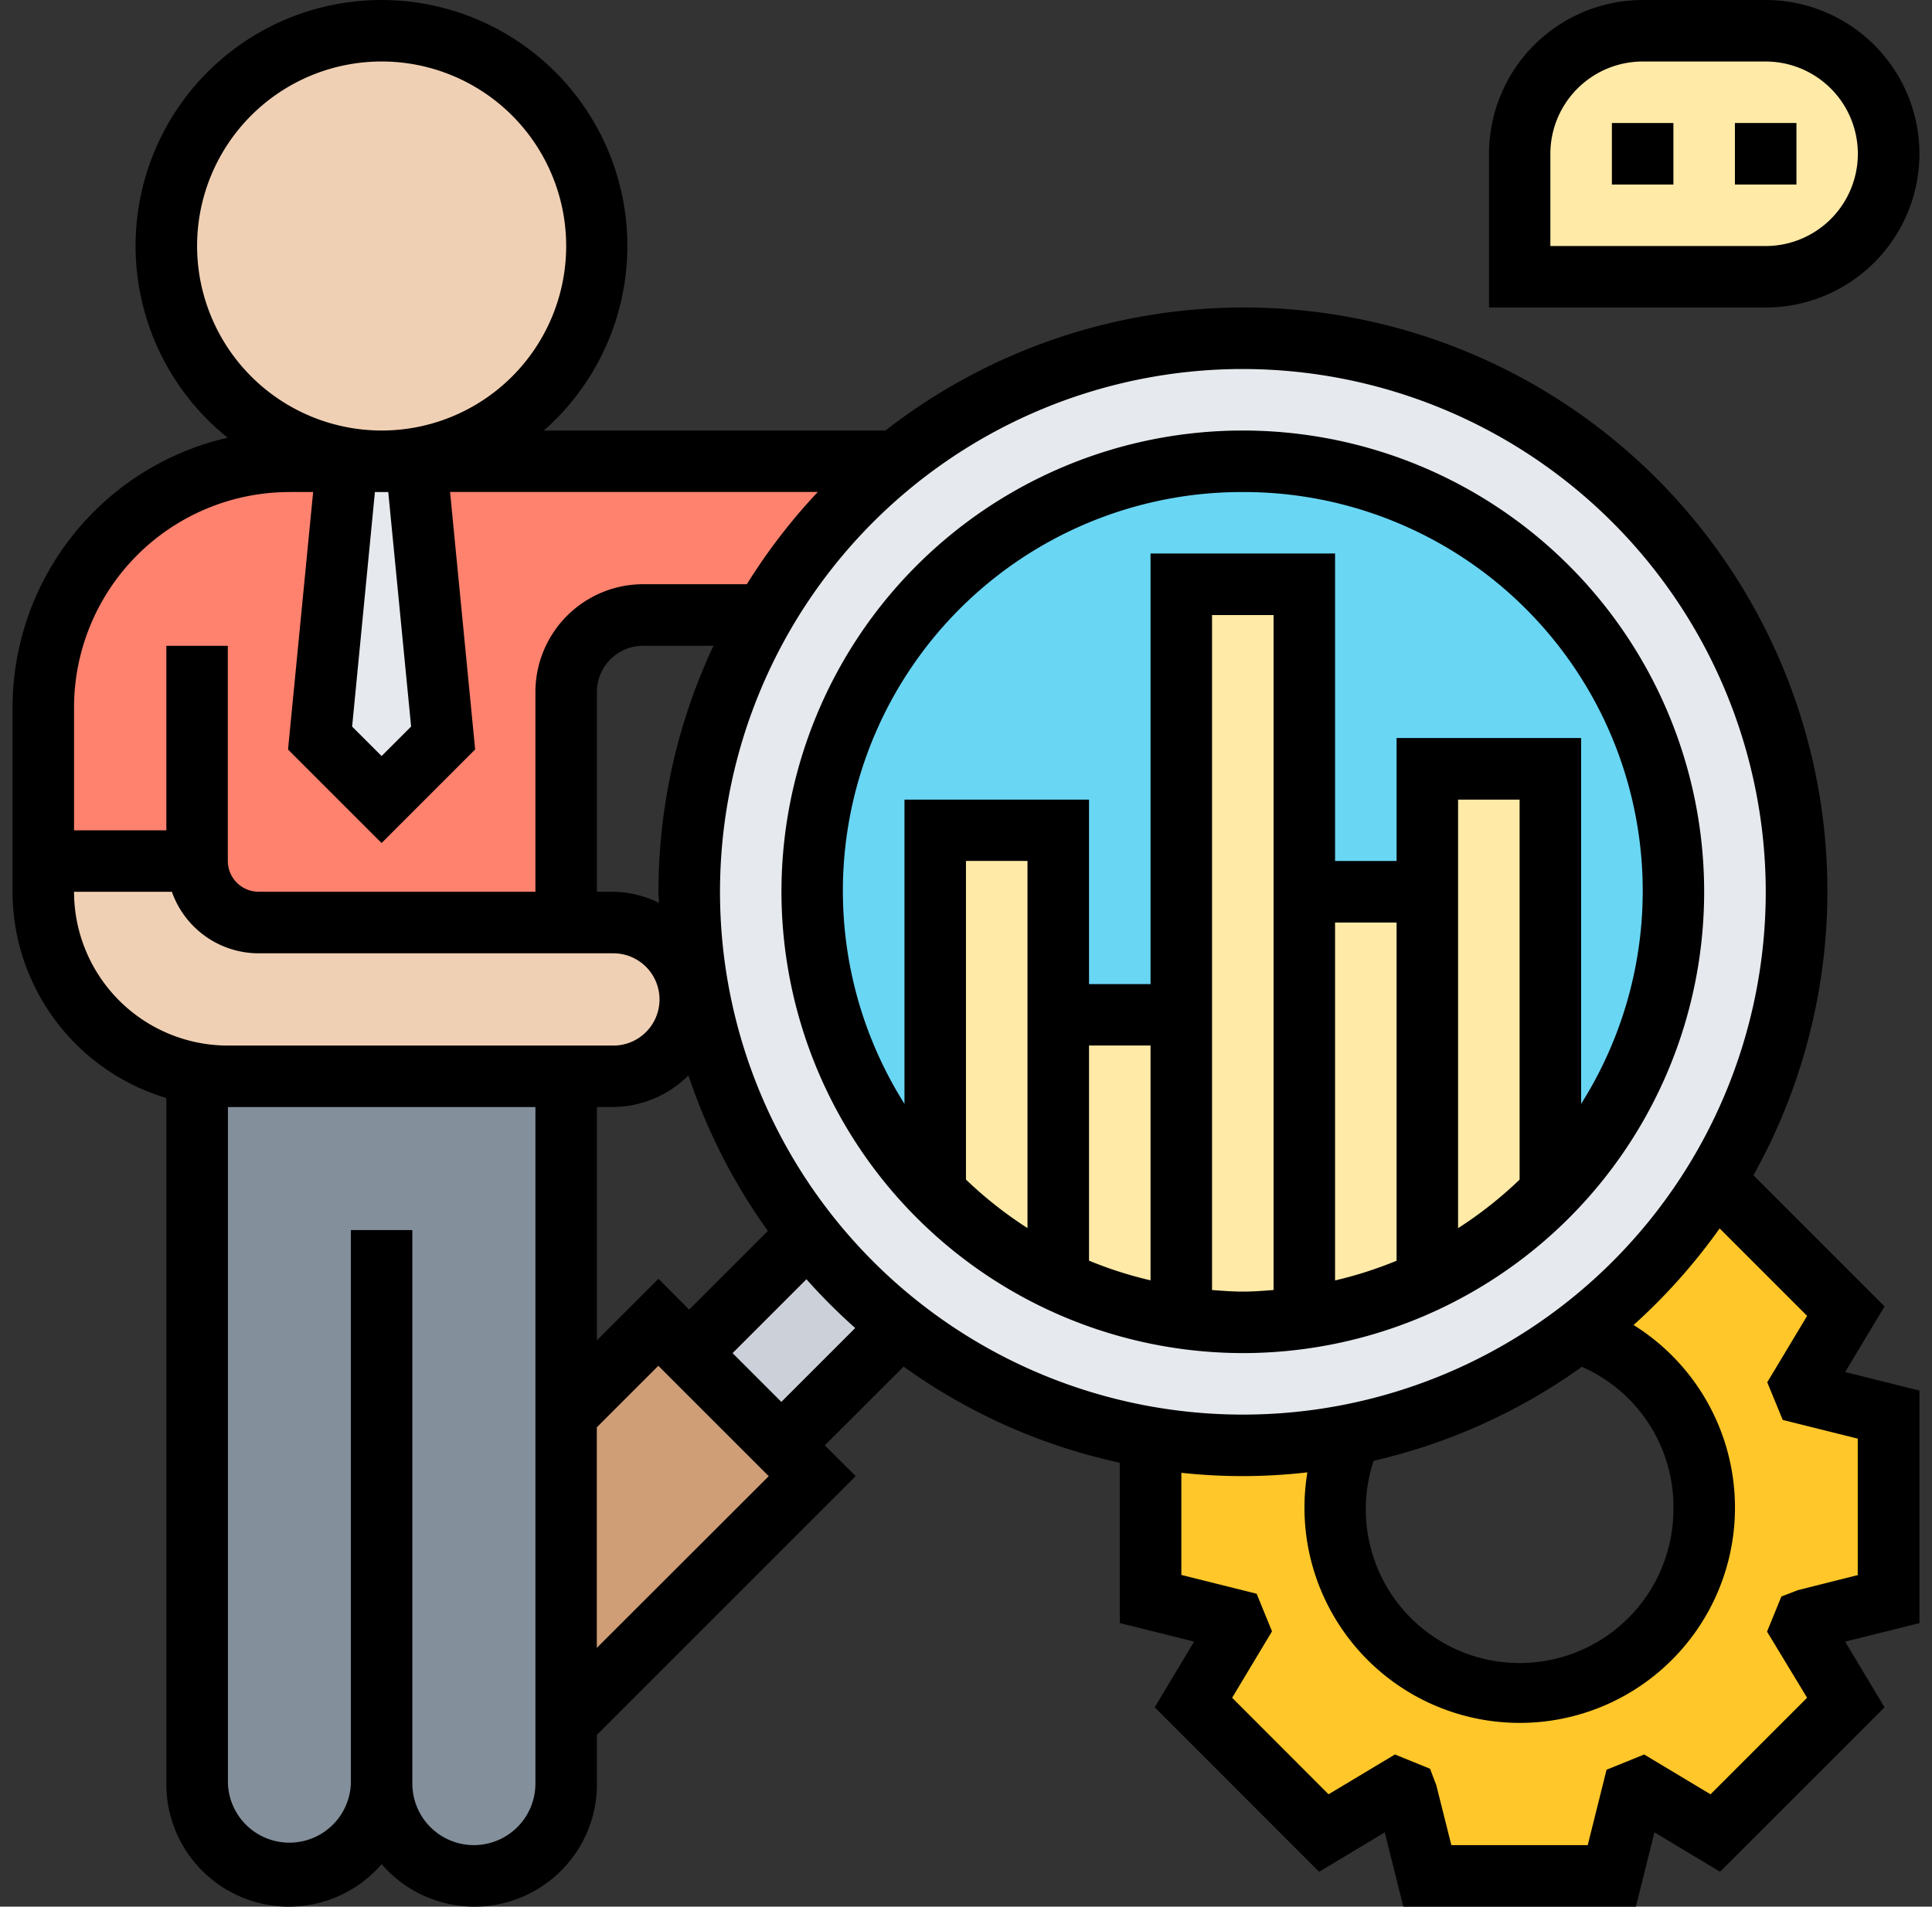 <svg xmlns="http://www.w3.org/2000/svg" xmlns:xlink="http://www.w3.org/1999/xlink" width="77" height="76" viewBox="0 0 77 76">
  <rect x="0" y="0" width="77" height="76" fill="#333333" stroke="none"/>
  <defs>
    <clipPath id="clip-path">
      <rect id="Rectángulo_307013" data-name="Rectángulo 307013" width="77" height="76" transform="translate(194 1801)" fill="#583cb6"/>
    </clipPath>
  </defs>
  <g id="Enmascarar_grupo_878435" data-name="Enmascarar grupo 878435" transform="translate(-194 -1801)" clip-path="url(#clip-path)">
    <g id="pruebas" transform="translate(193.274 1799.774)">
      <path id="Trazado_631972" data-name="Trazado 631972" d="M15.935,72.323a3.677,3.677,0,0,1-7.355,0v-28.3a6.706,6.706,0,0,0,1.226.11H23.29V72.323a3.677,3.677,0,0,1-7.355,0Z" fill="#838f9b"/>
      <path id="Trazado_631973" data-name="Trazado 631973" d="M28.132,40.452a3.352,3.352,0,0,1,.061.613,3.055,3.055,0,0,1-3.065,3.065H9.806a6.706,6.706,0,0,1-1.226-.11,7.342,7.342,0,0,1-6.129-7.245V35.548H8.581A2.459,2.459,0,0,0,11.032,38h14.1A3.065,3.065,0,0,1,28.132,40.452Z" fill="#f0d0b4"/>
      <path id="Trazado_631974" data-name="Trazado 631974" d="M8.581,35.548H2.452V29.419a9.8,9.8,0,0,1,9.806-9.806H14.55L13.484,30.645,15.935,33.1l2.452-2.452L17.308,19.613H36.394a22.09,22.09,0,0,0-5.246,6.129H26.355a3.066,3.066,0,0,0-3.065,3.065V38H11.032a2.459,2.459,0,0,1-2.452-2.452Z" fill="#ff826e"/>
      <path id="Trazado_631975" data-name="Trazado 631975" d="M17.308,19.613l1.079,11.032L15.935,33.1l-2.452-2.452L14.55,19.613h2.758Z" fill="#e6e9ed"/>
      <path id="Trazado_631976" data-name="Trazado 631976" d="M76,57.613v7.355l-3.322.834c-.049.123-.086.245-.147.368L74.3,69.086l-5.21,5.21-2.917-1.765c-.123.061-.245.1-.368.147L64.968,76H57.613l-.834-3.322c-.123-.049-.245-.086-.368-.147L53.494,74.3l-5.21-5.21,1.765-2.917c-.061-.123-.1-.245-.147-.368l-3.322-.834V58.52a21.371,21.371,0,0,0,3.677.319,22.05,22.05,0,0,0,4.254-.417,7.442,7.442,0,0,0-.576,2.868,7.355,7.355,0,1,0,9.684-6.963,21.955,21.955,0,0,0,5.455-6.043h.012l5.21,5.21-1.765,2.917c.061.123.1.245.147.368Z" fill="#ffc729"/>
      <path id="Trazado_631977" data-name="Trazado 631977" d="M71.1,2.452a4.9,4.9,0,1,1,0,9.806H61.29v-4.9a4.9,4.9,0,0,1,4.9-4.9Z" fill="#ffeaa7"/>
      <path id="Trazado_631978" data-name="Trazado 631978" d="M63.619,54.328a22.1,22.1,0,0,1-13.361,4.511,21.371,21.371,0,0,1-3.677-.319A21.816,21.816,0,0,1,36.6,54.107a22.687,22.687,0,0,1-3.677-3.677A21.873,21.873,0,0,1,28.5,40.39a20.667,20.667,0,0,1-.306-3.616A22.059,22.059,0,1,1,63.619,54.328Z" fill="#e6e9ed"/>
      <circle id="Elipse_7772" data-name="Elipse 7772" cx="17.161" cy="17.161" r="17.161" transform="translate(33.097 19.613)" fill="#69d6f4"/>
      <g id="Grupo_962082" data-name="Grupo 962082">
        <path id="Trazado_631979" data-name="Trazado 631979" d="M62.516,31.871v16.9a17.243,17.243,0,0,1-4.891,3.506l-.012-.025V31.871Z" fill="#ffeaa7"/>
        <path id="Trazado_631980" data-name="Trazado 631980" d="M57.613,52.256l.012.025a17.577,17.577,0,0,1-4.915,1.483V36.774h4.9Z" fill="#ffeaa7"/>
        <path id="Trazado_631981" data-name="Trazado 631981" d="M52.71,53.739v.025a17.6,17.6,0,0,1-4.9,0V24.516h4.9V53.739Z" fill="#ffeaa7"/>
        <path id="Trazado_631982" data-name="Trazado 631982" d="M47.806,53.739v.025a17.577,17.577,0,0,1-4.915-1.483l.012-.025V41.677h4.9Z" fill="#ffeaa7"/>
        <path id="Trazado_631983" data-name="Trazado 631983" d="M42.9,41.677V52.256l-.012.025A17.243,17.243,0,0,1,38,48.775V34.323h4.9Z" fill="#ffeaa7"/>
      </g>
      <path id="Trazado_631984" data-name="Trazado 631984" d="M36.6,54.107l-4.732,4.732-3.677-3.677,4.732-4.732A22.686,22.686,0,0,0,36.6,54.107Z" fill="#ccd1d9"/>
      <path id="Trazado_631985" data-name="Trazado 631985" d="M33.1,60.065,23.29,69.871V57.613l3.677-3.677,1.226,1.226,3.677,3.677Z" fill="#cf9e76"/>
      <circle id="Elipse_7773" data-name="Elipse 7773" cx="8.581" cy="8.581" r="8.581" transform="translate(7.355 2.452)" fill="#f0d0b4"/>
      <path id="Trazado_631986" data-name="Trazado 631986" d="M75.836,53.3l-5.227-5.227A23.257,23.257,0,0,0,36.015,18.387H22.4a9.8,9.8,0,1,0-12.6.286A11.045,11.045,0,0,0,1.226,29.419v7.355a8.593,8.593,0,0,0,6.129,8.219V72.323a4.883,4.883,0,0,0,8.581,3.209,4.883,4.883,0,0,0,8.581-3.209V70.378L34.83,60.065,33.6,58.839,36.74,55.7a23.154,23.154,0,0,0,8.615,3.832v6.39l2.962.739-1.57,2.618L53.3,75.837l2.616-1.571.739,2.96h9.27l.739-2.962,2.616,1.571,6.554-6.554-1.57-2.618,2.962-.738v-9.27l-2.962-.739ZM71.1,36.774A20.839,20.839,0,1,1,50.258,15.935,20.862,20.862,0,0,1,71.1,36.774ZM67.419,61.29a6.13,6.13,0,1,1-11.947-1.836,23.156,23.156,0,0,0,8.3-3.746,6.1,6.1,0,0,1,3.65,5.582ZM26.968,52.2l-2.452,2.452v-9.3h.613a4.278,4.278,0,0,0,3.035-1.261,23.221,23.221,0,0,0,3.165,6.2l-3.136,3.136Zm0-15.428c0,.15.02.294.022.443a4.241,4.241,0,0,0-1.861-.443h-.613V28.806a1.841,1.841,0,0,1,1.839-1.839h2.807A23.128,23.128,0,0,0,26.968,36.774Zm-9.857-6.586-1.176,1.176L14.76,30.188l.908-9.349H16.2ZM8.581,11.032a7.355,7.355,0,1,1,7.355,7.355,7.362,7.362,0,0,1-7.355-7.355Zm3.677,9.806h.948l-1,10.264,3.728,3.728L19.663,31.1l-1-10.264H33.32a23.456,23.456,0,0,0-2.828,3.677H26.355a4.3,4.3,0,0,0-4.29,4.29v7.968H11.032a1.227,1.227,0,0,1-1.226-1.226V26.968H7.355v7.355H3.677v-4.9A8.591,8.591,0,0,1,12.258,20.839ZM3.677,36.774h3.9a3.672,3.672,0,0,0,3.452,2.452h14.1a1.839,1.839,0,1,1,0,3.677H9.806A6.136,6.136,0,0,1,3.677,36.774Zm15.935,38a2.454,2.454,0,0,1-2.452-2.452V50.258H14.71V72.323a2.452,2.452,0,0,1-4.9,0V45.355H22.065V72.323A2.454,2.454,0,0,1,19.613,74.774Zm4.9-7.862V58.12l2.452-2.452,4.4,4.4Zm7.355-9.806-1.944-1.944,2.944-2.944a23.276,23.276,0,0,0,1.944,1.944Zm42.9,1.465v5.44l-2.389.6-.655.253-.571,1.4L72.748,68.9,68.9,72.748l-2.645-1.587-1.5.608-.75,3.006H58.57l-.6-2.389-.249-.656-1.4-.569-2.645,1.587L49.833,68.9l1.589-2.647-.613-1.5-3-.749V59.933a22.566,22.566,0,0,0,5.023-.018,8.579,8.579,0,1,0,13-5.873,23.507,23.507,0,0,0,3.431-3.85l3.486,3.486-1.589,2.647.617,1.5Z"/>
      <path id="Trazado_631987" data-name="Trazado 631987" d="M77.226,7.355A6.136,6.136,0,0,0,71.1,1.226h-4.9a6.136,6.136,0,0,0-6.129,6.129v6.129H71.1A6.136,6.136,0,0,0,77.226,7.355Zm-14.71,0a3.682,3.682,0,0,1,3.677-3.677h4.9a3.677,3.677,0,0,1,0,7.355H62.516Z"/>
      <path id="Trazado_631988" data-name="Trazado 631988" d="M64.968,6.129h2.452V8.581H64.968Z"/>
      <path id="Trazado_631989" data-name="Trazado 631989" d="M69.871,6.129h2.452V8.581H69.871Z"/>
      <path id="Trazado_631990" data-name="Trazado 631990" d="M50.258,55.161A18.387,18.387,0,1,0,31.871,36.774,18.408,18.408,0,0,0,50.258,55.161ZM44.129,42.9h2.452v9.361a15.655,15.655,0,0,1-2.452-.785Zm-2.452,7.278a16,16,0,0,1-2.452-1.934v-12.7h2.452Zm7.355,2.466V25.742h2.452V52.647c-.406.032-.811.063-1.226.063S49.438,52.679,49.032,52.647ZM53.935,38h2.452V51.48a15.917,15.917,0,0,1-2.452.785ZM61.29,48.247a16,16,0,0,1-2.452,1.934V33.1H61.29ZM50.258,20.839A15.9,15.9,0,0,1,63.742,45.227V30.645H56.387v4.9H53.935V23.29H46.581V40.452H44.129V33.1H36.774V45.227A15.9,15.9,0,0,1,50.258,20.839Z"/>
    </g>
  </g>
</svg>
